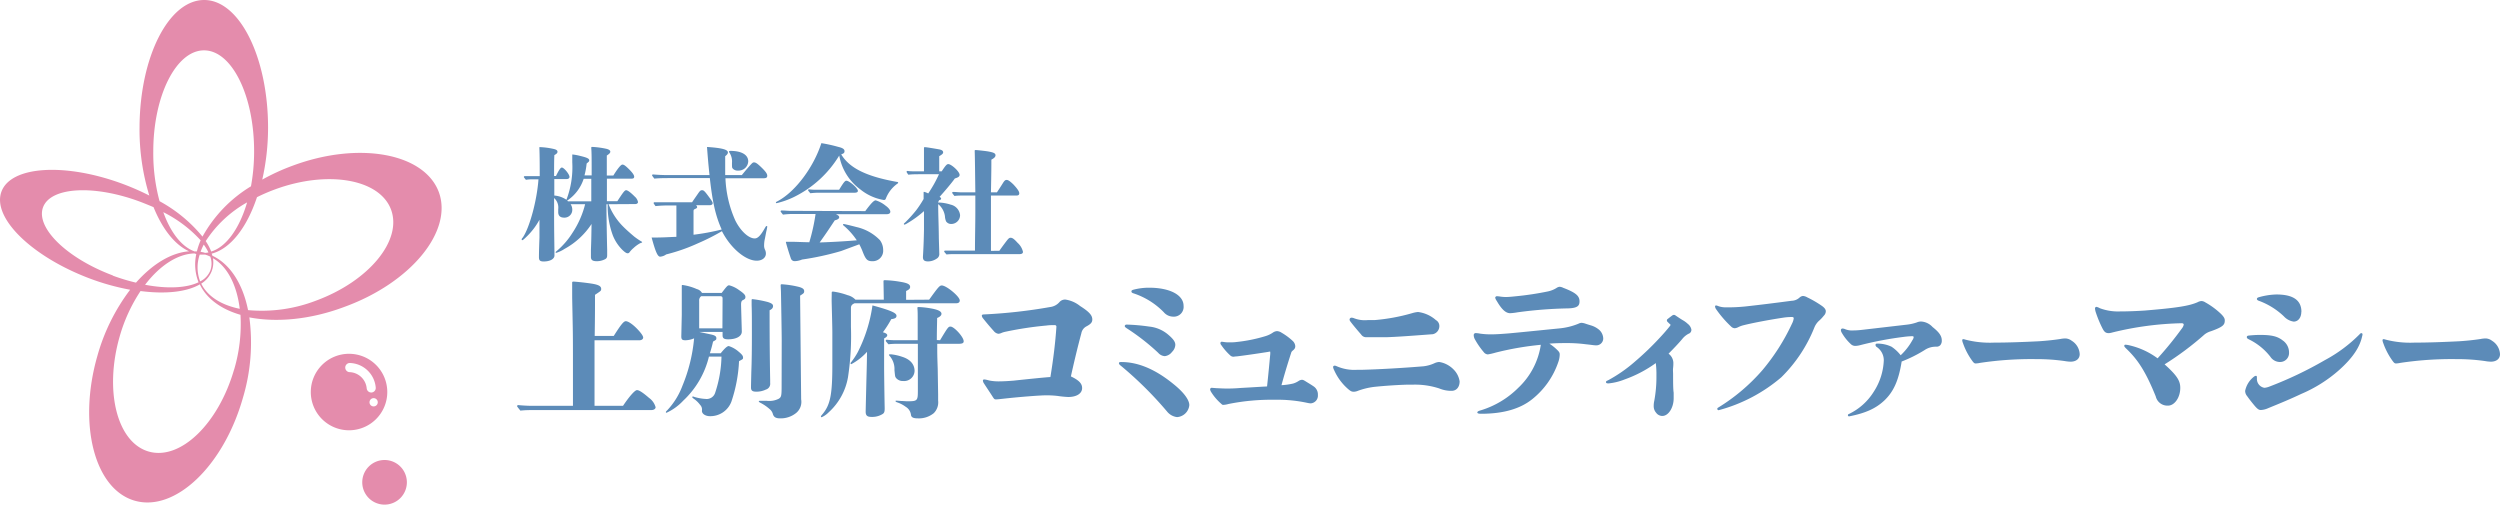 <svg xmlns="http://www.w3.org/2000/svg" viewBox="0 0 478.53 96.59"><defs><style>.cls-1{fill:#5c8bb8;}.cls-2{fill:#e48cac;}</style></defs><title>logo</title><g id="レイヤー_2" data-name="レイヤー 2"><g id="logo"><path class="cls-1" d="M116.49,39.09a12.34,12.34,0,0,0,2.85,4.34c.6.6,1.39,1.29,2.08,1.87a13.93,13.93,0,0,0,1.25.86c.14.07.24.14.24.21s0,.05-.15.1-.24.1-.33.14a6.41,6.41,0,0,0-1.17.87,4.81,4.81,0,0,0-.75.79.42.42,0,0,1-.4.21c-.27,0-.7-.38-1-.67a8.15,8.15,0,0,1-1.79-2.71,16.16,16.16,0,0,1-1-6h-.24c0,1.92.09,6.76.14,8.72,0,.55,0,.93,0,1,0,.41-.07.6-.35.77a3.51,3.51,0,0,1-1.63.41c-.82,0-1.13-.24-1.13-.82,0-.14,0-.71,0-1.31.07-1.94.07-1.94.12-5a14.43,14.43,0,0,1-5.15,4.76,6.44,6.44,0,0,1-1.61.77.11.11,0,0,1-.12-.1s0-.09.1-.16a14.89,14.89,0,0,0,3.16-3.62A17.64,17.64,0,0,0,112,39.09h-2.78a1.79,1.79,0,0,1,.32,1A1.49,1.49,0,0,1,108,41.66c-.77,0-1.15-.36-1.15-1.06,0-.09,0-.48,0-.57a2.44,2.44,0,0,0-.79-2.13c0,1.31,0,2.32,0,3,0,3.83.07,6.63.07,8,0,.68-.86,1.15-2.06,1.15-.69,0-.91-.19-.91-.83,0-.17,0-1.2.1-3.74,0-1,0-1.22,0-3.42A13.08,13.08,0,0,1,101,45.1c-.6.6-.91.87-1,.87s-.14,0-.14-.12,0-.15.21-.39c1.3-1.89,2.71-7.08,3-11.13h-1.3a5.83,5.83,0,0,0-1.1.09c-.38-.45-.4-.5-.4-.55s.07-.16.19-.16l1.22,0h1.63c0-1.22,0-4.09-.07-5.43,0-.1,0-.12.11-.12a14.27,14.27,0,0,1,2.54.33c.58.12.82.29.82.55s-.17.41-.6.65c-.05,1.15-.05,1.89-.05,4h.36c.6-1.22.89-1.62,1.13-1.62.4,0,1.46,1.29,1.46,1.79,0,.24-.22.41-.51.41H106.1v3.16a4.66,4.66,0,0,1,2.32.81,17.41,17.41,0,0,0,1.12-7.16c0-.48,0-1.07,0-1.41,0-.07,0-.1.07-.1a10.92,10.92,0,0,1,1.51.29c1.29.31,1.67.51,1.67.84a.47.47,0,0,1-.14.29l-.36.31a14.2,14.2,0,0,1-.41,2.27h1.37V32.46c0-1.41,0-3.42-.07-4v-.17c0-.12,0-.17.19-.17a16.19,16.19,0,0,1,2.68.36c.5.12.77.31.77.55s-.2.43-.67.74l0,3.83h1.25c.86-1.39,1.46-2.1,1.74-2.1s.6.24,1.25.88,1,1.13,1,1.44-.21.38-.55.38h-4.67l0,4.31h2c1.06-1.63,1.39-2.1,1.68-2.1s.89.45,1.65,1.22a1.83,1.83,0,0,1,.62,1.05c0,.22-.23.38-.52.38Zm-4.77-4.86a8,8,0,0,1-3.16,4.17l.15.14h4.47l0-4.31Z"/><path class="cls-1" d="M142,33.51c.45-.57,1.39-1.67,1.7-2s.43-.43.62-.43c.34,0,.7.26,1.46,1s1.08,1.18,1.08,1.56-.26.48-.69.48h-7.31a21.77,21.77,0,0,0,1.89,8.09c1,2,2.54,3.43,3.72,3.43.57,0,1.12-.55,1.91-1.94.24-.41.27-.43.36-.43s.12,0,.12.14a8.23,8.23,0,0,1-.19.93c-.1.53-.19,1-.26,1.35a5.64,5.64,0,0,0-.15,1.24,1.82,1.82,0,0,0,.19.91,1.6,1.6,0,0,1,.15.7c0,.79-.72,1.36-1.75,1.36-2.13,0-5-2.39-6.66-5.65a41.81,41.81,0,0,1-4.55,2.3,34.81,34.81,0,0,1-6.13,2.15,2.2,2.2,0,0,1-1.15.43c-.48,0-.89-.93-1.63-3.66,2.28,0,2.88-.07,4.74-.14v-5c0-.36,0-.72,0-1h-1.61a21.25,21.25,0,0,0-2.39.12c-.34-.48-.36-.53-.36-.57a.17.17,0,0,1,.19-.17c.55,0,1.27,0,1.63,0h5.55c.15-.24.15-.24,1.08-1.58.41-.6.53-.72.82-.72s.45.09,1.31,1.27c.55.74.72,1,.72,1.22s-.24.38-.55.38h-2.63c.16.15.21.24.21.36s0,.19-.5.41c-.14.07-.19.16-.19.38l0,4.5a43.69,43.69,0,0,0,5.39-1c-1.17-2.61-1.75-5.19-2.27-9.84h-7.62c-1,0-2,0-3,.1-.41-.53-.43-.58-.43-.63a.17.17,0,0,1,.19-.17c.86.08,1.94.12,2.49.12h8.31c-.24-2.22-.36-3.76-.48-5.38,2.87.19,4,.5,4,1.05,0,.21-.14.43-.52.72l0,3.61Zm-.72-.86a1.24,1.24,0,0,1-1-.36c-.17-.21-.17-.21-.17-1.1a3.09,3.09,0,0,0-.5-2c-.07-.1-.07-.12-.07-.17s.07-.14.26-.14c2.13,0,3.42.74,3.42,2A1.84,1.84,0,0,1,141.27,32.65Z"/><path class="cls-1" d="M171.73,35.19a6.22,6.22,0,0,0-2.16,2.8.37.37,0,0,1-.4.29,9.58,9.58,0,0,1-4.46-2,10.28,10.28,0,0,1-4.07-6.51,20.89,20.89,0,0,1-8.55,7.88,15.54,15.54,0,0,1-3.45,1.24.12.12,0,0,1-.12-.12c0-.09,0-.09.38-.29,3.36-1.81,6.83-6.46,8.32-11.08a28.27,28.27,0,0,1,3.25.72c.82.19,1.18.43,1.18.81s-.2.45-.63.62c1.58,2.64,4.87,4.24,10.68,5.27.15,0,.22.07.22.15S171.87,35.09,171.73,35.19Zm-6.11,5.22c1.1-1.48,1.65-2.06,2-2.06a5.48,5.48,0,0,1,1.87,1c.57.4.93.86.93,1.17s-.26.48-.72.48H160c.46.22.63.36.63.58s-.2.45-.84.59c-1,1.49-1.39,2.13-2.9,4.24C160,46.3,162,46.16,164,46a13.43,13.43,0,0,0-2.47-2.78c-.14-.1-.17-.17-.17-.22s.05-.12.15-.12,1.15.24,2.44.58a9,9,0,0,1,4.48,2.51,3.2,3.2,0,0,1,.62,1.9A2,2,0,0,1,167,50c-1,0-1.3-.31-1.94-2a13.07,13.07,0,0,0-.58-1.24L161,48.05a53.35,53.35,0,0,1-7.48,1.63,4,4,0,0,1-1.39.31.75.75,0,0,1-.74-.5c-.38-1.1-.6-1.82-.91-2.92a1.31,1.31,0,0,1-.05-.22c0-.05,0-.07.12-.07s.67,0,.84,0c1,0,2.11.07,3.52.09a37.31,37.31,0,0,0,1.2-5.41H152a15.3,15.3,0,0,0-2.13.12c-.43-.53-.45-.58-.45-.62a.17.17,0,0,1,.19-.17c.53,0,1.22.07,1.55.07Zm-5-4.09c.83-1.37,1.12-1.73,1.38-1.73.58,0,2.21,1.44,2.21,1.94,0,.24-.22.36-.65.36h-6.68a13.13,13.13,0,0,0-1.77.1c-.41-.48-.43-.53-.43-.58a.17.17,0,0,1,.19-.17,9.47,9.47,0,0,0,1.08.08Z"/><path class="cls-1" d="M179.55,38.76a8.28,8.28,0,0,1,2.42.41,2.3,2.3,0,0,1,1.8,2,1.69,1.69,0,0,1-1.68,1.7,1.15,1.15,0,0,1-1-.5,3,3,0,0,1-.22-1,3.64,3.64,0,0,0-1.29-2.3c0,2,.1,4,.12,6.09,0,.57.09,3.11.09,3.35a1,1,0,0,1-.5,1,3,3,0,0,1-1.63.53c-.72,0-1-.24-1-.84,0-.12.05-.79.07-1.32.05-.86.1-2.22.13-3.9,0-1.25,0-2.54,0-3.57a19.76,19.76,0,0,1-3.23,2.35,2.11,2.11,0,0,1-.5.24.12.12,0,0,1-.12-.12c0-.05,0-.1.24-.29a26.2,26.2,0,0,0,2.1-2.32,20.37,20.37,0,0,0,1.44-2.18l0-1.2c0-.12,0-.17.09-.17a3.31,3.31,0,0,1,.79.31,24,24,0,0,0,2.06-3.68h-3.57c-.76,0-1.53,0-2.3.09-.31-.45-.33-.5-.33-.55a.17.17,0,0,1,.19-.17,7,7,0,0,0,.93.07h2.21V31.17c0-1.18,0-2.52,0-2.76s0-.24.22-.24,1.86.27,2.73.43c.48.1.72.27.72.56s-.32.47-.75.74c0,.43,0,.86,0,1.29s0,1.08,0,1.6h.48c.77-1.19,1-1.38,1.25-1.38.59,0,2.17,1.43,2.17,2.06,0,.33-.28.5-.91.69-.71,1-2.1,2.61-2.92,3.52.19.12.29.22.29.31s0,.22-.26.29a.29.29,0,0,0-.2.19ZM191.29,48c.57-.82,1.36-1.87,1.58-2.13s.36-.36.57-.36c.39,0,.72.29,1.37,1a3.27,3.27,0,0,1,1,1.7c0,.26-.21.43-.62.43H182.88c-.55,0-1.15,0-1.7.07-.43-.48-.45-.52-.45-.57a.17.17,0,0,1,.19-.17c.41,0,.93,0,1.17,0h4.53c0-2.4.07-5,.07-7.54,0-1,0-2,0-3h-2.3c-.55,0-1.15,0-1.7.08-.41-.51-.43-.56-.43-.6a.17.17,0,0,1,.19-.17c.48,0,1.1.07,1.39.07h2.85c-.05-3.81-.07-6.54-.12-7.85,0-.2,0-.24.19-.24s1.73.16,2.33.26c1.1.19,1.46.36,1.46.74s-.39.62-.79.84c0,1.32,0,2.2-.08,6.25h1.15c.46-.69.8-1.22,1.13-1.75s.48-.62.74-.62.63.24,1.27.86c.74.79,1.13,1.34,1.13,1.7s-.27.43-.55.43h-4.87v3.67c0,1.65,0,2.7,0,6.92Z"/><path class="cls-1" d="M119.26,77.67c1.21-1.81,2.27-3,2.67-3s1.15.49,2.3,1.49a3.24,3.24,0,0,1,1.26,1.78c0,.32-.34.55-.8.55H102.51c-.94,0-2,0-2.9.11-.6-.74-.63-.8-.63-.86a.21.21,0,0,1,.23-.2c.89.09,2,.14,2.59.14h7.87c0-2.29,0-4.36,0-5.2,0-8.07,0-8.07-.09-12.52-.06-2.87-.06-2.87-.06-3.85,0-.43,0-1,0-1.26l0-.78c0-.11.09-.17.23-.17s1.33.09,2.82.29,2.5.4,2.5,1.09c0,.37,0,.37-1.18,1.15,0,2.58,0,4-.06,7.87h3.65c1.38-2.18,1.9-2.82,2.3-2.82s1.18.46,2.12,1.41c.78.8,1.21,1.41,1.21,1.72s-.32.52-.69.52H113.8v5.46c0,1.89,0,3.79,0,7.09Z"/><path class="cls-1" d="M138.14,56.07c1-1.32,1.15-1.46,1.44-1.46a5.54,5.54,0,0,1,1.89.92c.89.6,1.21.95,1.21,1.29s-.09.43-.49.63c-.2.09-.34.29-.34.83,0,.26.11,3.91.14,5.12v.08c0,.89-1.06,1.47-2.61,1.47-.78,0-1.07-.2-1.07-.75v-.66h-4.45L136,64c.83.17,1.12.37,1.12.72s-.09.34-.63.66c-.12.54-.35,1.44-.61,2.24h2.07c.81-1,1.26-1.38,1.55-1.38a5.37,5.37,0,0,1,1.87,1.06c.66.55.86.81.86,1.15s-.09.29-.77.69A28.27,28.27,0,0,1,140,76.87a4.29,4.29,0,0,1-4.14,2.79c-.77,0-1.61-.44-1.49-1.15a1.26,1.26,0,0,0-.35-1,5.25,5.25,0,0,0-1.26-1.21c-.23-.17-.26-.26-.26-.31s.06-.09.14-.09a.48.48,0,0,1,.23.06,8.67,8.67,0,0,0,2.19.4,1.7,1.7,0,0,0,1.84-1.21,23.31,23.31,0,0,0,1.2-6.89H135.7a17,17,0,0,1-4.91,8.42A10.23,10.23,0,0,1,127.6,79c-.09,0-.14,0-.14-.11s.05-.15.25-.35a13.91,13.91,0,0,0,2.91-4.68,31,31,0,0,0,2.24-9.1,4.35,4.35,0,0,1-1.64.37c-.63,0-.81-.14-.81-.75l.09-4.08V54.81c0-.2,0-.26.14-.26a10.1,10.1,0,0,1,2.73.78,1.62,1.62,0,0,1,1,.74Zm.17,1.12c0-.34-.08-.43-.31-.49h-3.79a1,1,0,0,0-.38.89l0,5.26h4.45Zm9.11,16.12a1.15,1.15,0,0,1-.83,1.26,4.12,4.12,0,0,1-1.84.4c-.72,0-1-.2-1-.8,0-.35,0-.35.06-2.93.09-2.21.11-4.6.11-7.27,0-3,0-4.19-.05-5.54,0-.43,0-.72,0-1a.15.15,0,0,1,.17-.17,20.72,20.72,0,0,1,2.93.55c.72.23,1,.43,1,.77s-.18.58-.66.81c0,7.61.08,11.71.11,13.32Zm2.21-8.16c0-1.44-.11-7.38-.14-9.05,0-.43-.06-1.21-.06-1.52,0-.12.09-.17.2-.17a18.42,18.42,0,0,1,3.3.51c.72.2,1,.43,1,.81s-.12.43-.78.86l.2,19.85a2.75,2.75,0,0,1-1,2.64,4.69,4.69,0,0,1-3,1c-.89,0-1.26-.26-1.43-.89a1.84,1.84,0,0,0-.61-.89,8.25,8.25,0,0,0-1.78-1.21c-.11-.06-.29-.17-.29-.23s.06-.14.18-.14,1,0,1.35,0a4,4,0,0,0,2.3-.4c.48-.31.54-.57.54-2.38Z"/><path class="cls-1" d="M177.85,57.36c1.72-2.38,2-2.72,2.41-2.72.89,0,3.45,2.12,3.45,2.87,0,.37-.26.54-.72.54H163.57c-.49.21-.69.46-.69.9v3.59a52.24,52.24,0,0,1-.57,9.7,11.77,11.77,0,0,1-3.71,6.7,4.35,4.35,0,0,1-1.32.92.13.13,0,0,1-.14-.15c0-.08,0-.08.34-.49,1.47-1.78,1.84-3.76,1.84-9.42V63.57c0-.81-.09-4.25-.12-5.37s0-1.32,0-1.84v-.17c0-.32,0-.38.28-.38a13.4,13.4,0,0,1,2.76.69,3.07,3.07,0,0,1,1.5.86h5.43l-.06-3.5c0-.17.06-.23.23-.23a20.55,20.55,0,0,1,2.87.29c1.46.23,2,.49,2,1,0,.32-.2.52-.77.78l0,1.69Zm-8.62,12.87c0,1.24.06,5.58.11,7.93,0,.63-.08.89-.4,1.09a3.79,3.79,0,0,1-2.15.55c-.81,0-1.09-.29-1.09-1,0-.31.11-4.76.14-6,.09-3.27.09-3.48.12-5.46a10.89,10.89,0,0,1-3,2.36.14.14,0,0,1-.15-.15c0-.08,0-.11.12-.23a13.55,13.55,0,0,0,1.26-1.92A28.41,28.41,0,0,0,167,58.46c3.94,1.06,4.6,1.52,4.6,2,0,.37-.29.54-1,.63A21.35,21.35,0,0,1,169,63.6c.63.17.83.37.83.57s-.17.38-.6.61Zm10.71-5.11c1.47-2.44,1.58-2.61,2-2.61.69,0,2.52,2,2.52,2.81,0,.37-.28.49-1.06.49h-4c0,2.13,0,2.13.09,4.77l.08,4.91v1.18a2.92,2.92,0,0,1-.83,2.41,4.51,4.51,0,0,1-3.05,1c-.83,0-1.26-.17-1.32-.68a2.08,2.08,0,0,0-1-1.53,5.79,5.79,0,0,0-1.66-.86c-.23-.09-.29-.14-.29-.23s.06-.09.23-.09l.81.06c.28,0,.91.06,1.23.06,2,0,2-.12,2-2.27V65.81h-4.22a11.12,11.12,0,0,0-1.41.09c-.49-.55-.52-.61-.52-.66a.21.21,0,0,1,.23-.21,14.5,14.5,0,0,0,1.47.09h4.42c0-1.84,0-3,0-3.93s0-1.67-.06-2.24c0-.12.06-.18.21-.18A16.09,16.09,0,0,1,178,59c1.41.23,2.21.55,2.21,1.06,0,.32-.29.58-.83.81,0,.69-.06,2.09-.06,4.22Zm-7.06,7.81a1.66,1.66,0,0,1-1.38-.6c-.17-.26-.17-.26-.29-1.49a3.8,3.8,0,0,0-.89-2.67c-.11-.12-.17-.21-.17-.26s.06-.09.4-.09a9.75,9.75,0,0,1,2.18.49c1.61.52,2.33,1.52,2.33,2.7A2,2,0,0,1,172.88,72.93Z"/><path class="cls-1" d="M201,58.77a2.82,2.82,0,0,0,1.84-1,1.42,1.42,0,0,1,1.09-.43,5.85,5.85,0,0,1,2.82,1.24c1.87,1.18,2.33,1.84,2.33,2.58,0,.49-.23.84-1.1,1.3a1.87,1.87,0,0,0-1,1.35c-.72,2.67-1.38,5.45-2,8.24,1.72.81,2.15,1.47,2.15,2.24,0,1-1,1.7-2.67,1.7a18.88,18.88,0,0,1-2-.2,18.35,18.35,0,0,0-2.24-.12c-1.09,0-4.94.29-8,.63-.81.09-1.3.15-1.58.15s-.35-.09-.55-.38c-.54-.86-1.38-2.1-1.72-2.64a1.18,1.18,0,0,1-.23-.57c0-.15.08-.23.31-.23a6,6,0,0,1,.89.2,9.06,9.06,0,0,0,1.76.17c.92,0,1.92-.06,2.9-.14,2.15-.23,5.74-.61,7.06-.69.58-3.57.95-6.64,1.15-9.63a.3.3,0,0,0-.34-.31c-.43,0-1,0-1.55.08a66.85,66.85,0,0,0-7.82,1.18,4.41,4.41,0,0,0-.71.2,1.89,1.89,0,0,1-.69.2,1.38,1.38,0,0,1-.89-.54c-.81-.89-1.5-1.73-2-2.36a1.11,1.11,0,0,1-.28-.54c0-.15.11-.26.31-.26A99.26,99.26,0,0,0,201,58.77Z"/><path class="cls-1" d="M224.65,73.54c2.21,1.78,3,3.16,3,4a2.53,2.53,0,0,1-2.35,2.3,2.91,2.91,0,0,1-1.93-1.09,70.81,70.81,0,0,0-8.64-8.59c-.41-.32-.55-.46-.55-.63s.14-.23.32-.23C217.53,69.26,220.89,70.46,224.65,73.54Zm-.31-6.18a2,2,0,0,1-1.38.81,1.81,1.81,0,0,1-1.27-.64,42,42,0,0,0-6-4.68c-.31-.2-.4-.31-.4-.46a.33.33,0,0,1,.34-.26,36.24,36.24,0,0,1,4.34.38,6.6,6.6,0,0,1,3.71,1.61c1,.86,1.29,1.37,1.29,1.89A2,2,0,0,1,224.34,67.36Zm2.21-8.82a1.87,1.87,0,0,1-2,2.07,2.39,2.39,0,0,1-1.8-.86A14.32,14.32,0,0,0,217,56.16c-.31-.09-.43-.2-.43-.37s.09-.26.43-.35a11.75,11.75,0,0,1,2.93-.37C224,55.07,226.55,56.5,226.55,58.54Z"/><path class="cls-1" d="M247.5,73.42a3.9,3.9,0,0,0,1.06-.49,1.33,1.33,0,0,1,.6-.23c.2,0,.29,0,.75.29s1,.6,1.46.92a1.87,1.87,0,0,1,.89,1.7,1.48,1.48,0,0,1-1.4,1.6,4.6,4.6,0,0,1-.55-.08,26.75,26.75,0,0,0-6.26-.61,41.71,41.71,0,0,0-8.91.81,4.32,4.32,0,0,1-1,.17c-.09,0-.17,0-.37-.2a9.88,9.88,0,0,1-2-2.36,1.12,1.12,0,0,1-.14-.43.31.31,0,0,1,.31-.28l1,.08c.32,0,1.09.06,1.81.06s1.41,0,2.87-.12c1.64-.08,3.28-.2,4.91-.28.23-2.1.43-4.2.61-6.18a2.79,2.79,0,0,0,0-.37c0-.09,0-.12-.09-.12a2.61,2.61,0,0,0-.32.06c-2.21.35-4.36.66-6,.86-.29,0-.52.06-.63.06a.9.9,0,0,1-.63-.26,11.38,11.38,0,0,1-1.73-2,.6.6,0,0,1-.14-.32.27.27,0,0,1,.29-.29l.43.06a5.25,5.25,0,0,0,.83.06c.46,0,1.06,0,1.46-.06a29.35,29.35,0,0,0,5.58-1.12,5.15,5.15,0,0,0,1.46-.69,1.55,1.55,0,0,1,.78-.28,1.72,1.72,0,0,1,.89.31,11.65,11.65,0,0,1,2.1,1.55,1.53,1.53,0,0,1,.51,1c0,.37-.11.57-.51.89a.79.79,0,0,0-.29.46c-.78,2.41-1.35,4.34-1.84,6.14A13.29,13.29,0,0,0,247.5,73.42Z"/><path class="cls-1" d="M255.77,70.06a8.41,8.41,0,0,0,4.08.72h1c3.33-.09,7.64-.34,11.55-.66a6.88,6.88,0,0,0,2.18-.6,2.38,2.38,0,0,1,.89-.23,4.52,4.52,0,0,1,1.44.46,4.92,4.92,0,0,1,1.29.94A4.09,4.09,0,0,1,279.39,73c0,1.09-.61,1.81-1.53,1.81a6,6,0,0,1-2.38-.46,14.89,14.89,0,0,0-5.08-.72l-1.1,0c-2,.06-4.48.23-6.32.43a13.92,13.92,0,0,0-3.07.75,2.1,2.1,0,0,1-.72.17c-.37,0-.54,0-1.12-.49a10.34,10.34,0,0,1-2.7-3.64,1.8,1.8,0,0,1-.2-.58.28.28,0,0,1,.26-.28A.79.79,0,0,1,255.77,70.06Zm3.37-9.16a5.69,5.69,0,0,0,2.64.37c.34,0,.75,0,1.32,0a36.75,36.75,0,0,0,7.18-1.32,5.49,5.49,0,0,1,1.15-.23,6.35,6.35,0,0,1,3.42,1.55,1.29,1.29,0,0,1,.66,1.12,1.59,1.59,0,0,1-1.24,1.58c-3.5.26-6.8.52-9,.58-1.52,0-2.52,0-3.73,0a1.15,1.15,0,0,1-1-.52c-.71-.81-1.52-1.78-1.89-2.27-.23-.29-.32-.43-.32-.55a.36.36,0,0,1,.38-.4A1.13,1.13,0,0,1,259.14,60.9Z"/><path class="cls-1" d="M283.3,63.86a14.62,14.62,0,0,0,2.18.14c.87,0,2.19-.09,3.48-.2,2.84-.26,6.66-.66,9.62-.95a12.74,12.74,0,0,0,3.56-.89,1.5,1.5,0,0,1,.58-.17,3,3,0,0,1,.69.14c.34.12.8.26,1.26.4a4.38,4.38,0,0,1,1.44.81,2.32,2.32,0,0,1,.77,1.69,1.33,1.33,0,0,1-1.46,1.27c-.32,0-1-.12-1.84-.2a27.74,27.74,0,0,0-3.45-.23c-1.09,0-2.29,0-3.56.11A9.3,9.3,0,0,1,298.09,67c.32.31.46.51.46.83a4.49,4.49,0,0,1-.28,1.49,15.41,15.41,0,0,1-5,7.1c-2.3,1.84-5.52,2.78-9.77,2.78-.57,0-.72-.11-.72-.25s.12-.26.66-.41a17.31,17.31,0,0,0,7.18-4.31A14.18,14.18,0,0,0,294.93,66a57.07,57.07,0,0,0-8.67,1.5,12.82,12.82,0,0,1-1.47.34,1.08,1.08,0,0,1-.8-.46,14.88,14.88,0,0,1-1.7-2.47,1.69,1.69,0,0,1-.2-.75.37.37,0,0,1,.41-.4A4.83,4.83,0,0,1,283.3,63.86Zm3.82-7.1a7.34,7.34,0,0,0,1.18.09c.43,0,1.09-.06,1.95-.15a57.78,57.78,0,0,0,6-.91,5.11,5.11,0,0,0,1.64-.64,1.37,1.37,0,0,1,.63-.26,1.84,1.84,0,0,1,.72.21c2.41.92,3.1,1.55,3.1,2.58,0,.83-.34,1.29-2.21,1.35a81.39,81.39,0,0,0-9.65.75,10.84,10.84,0,0,1-1.41.17c-.8,0-1.58-.63-2.58-2.36a1.69,1.69,0,0,1-.29-.6.33.33,0,0,1,.35-.29A5.29,5.29,0,0,1,287.12,56.76Z"/><path class="cls-1" d="M322.23,61.36a5,5,0,0,1,.83.63,1.82,1.82,0,0,1,.69,1.09.78.78,0,0,1-.55.81,3.82,3.82,0,0,0-1.2,1c-.84,1-1.7,1.87-2.62,2.81a2.25,2.25,0,0,1,.92,1.73c0,.26,0,.57-.05,1s0,.8,0,1.17c0,1.35,0,2.93.11,3.57,0,.34,0,.71,0,1.06,0,1.81-1,3.39-2.18,3.39A1.47,1.47,0,0,1,317,79a1.88,1.88,0,0,1-.46-1.29,4.33,4.33,0,0,1,.11-1,25,25,0,0,0,.41-4.79,17.59,17.59,0,0,0-.12-2.42A23.68,23.68,0,0,1,311,72.62a11.32,11.32,0,0,1-3.11.77c-.34,0-.48-.08-.48-.23s0-.2.4-.37a27.81,27.81,0,0,0,5.05-3.5,55.38,55.38,0,0,0,4.8-4.6c.78-.83,1.35-1.49,2-2.3a.35.35,0,0,0,.09-.2c0-.06,0-.08-.09-.14s-.34-.32-.46-.43a.41.41,0,0,1-.14-.29.36.36,0,0,1,.17-.29c.26-.2.58-.46.83-.63a.58.58,0,0,1,.35-.14.54.54,0,0,1,.34.14C321.48,60.9,322,61.24,322.23,61.36Z"/><path class="cls-1" d="M329,58.63a4.22,4.22,0,0,0,1.23.2,33.48,33.48,0,0,0,3.85-.17c2.64-.29,5.4-.63,8.88-1.09a2.31,2.31,0,0,0,1.49-.61,1.15,1.15,0,0,1,.66-.31,1.85,1.85,0,0,1,.8.26,20.26,20.26,0,0,1,2.85,1.66c.49.35.72.69.72,1a1.21,1.21,0,0,1-.38.86,7.1,7.1,0,0,1-.95,1,3.55,3.55,0,0,0-.86,1.26,27.76,27.76,0,0,1-6.34,9.54A30.6,30.6,0,0,1,329,78.51a.25.25,0,0,1-.17-.46,36.24,36.24,0,0,0,8.5-7.18,39.85,39.85,0,0,0,5.69-8.94,3,3,0,0,0,.32-1c0-.17-.12-.25-.32-.25a10.66,10.66,0,0,0-1.58.11c-2.87.43-6.12,1.06-7.61,1.44a4.82,4.82,0,0,0-1.12.4,1.68,1.68,0,0,1-.69.2,1.07,1.07,0,0,1-.66-.32,21,21,0,0,1-2.88-3.33,1.12,1.12,0,0,1-.2-.51c0-.09.09-.21.18-.21A2.23,2.23,0,0,1,329,58.63Z"/><path class="cls-1" d="M366.07,65.09a1.15,1.15,0,0,0,.23-.57c0-.09-.08-.17-.28-.17a15.49,15.49,0,0,0-1.67.14,66.64,66.64,0,0,0-8.3,1.58,3.9,3.9,0,0,1-.95.14,1.23,1.23,0,0,1-.86-.37,9.2,9.2,0,0,1-1.72-2.18,1,1,0,0,1-.15-.52.31.31,0,0,1,.29-.26,1.48,1.48,0,0,1,.55.14,3.53,3.53,0,0,0,1.55.23,14.79,14.79,0,0,0,1.63-.11l8.62-1a8.56,8.56,0,0,0,1.9-.43,2.12,2.12,0,0,1,.77-.17,3.21,3.21,0,0,1,2.24,1.06c1.27,1,1.76,1.72,1.76,2.56a1.32,1.32,0,0,1-.29.92,1,1,0,0,1-.78.28,3.85,3.85,0,0,0-2.24.66A25.88,25.88,0,0,1,364,69.2c-.58,3.68-1.58,5.83-3.36,7.5-1.61,1.49-3.54,2.38-6.7,3a.22.22,0,0,1-.23-.23.26.26,0,0,1,.2-.23,11.37,11.37,0,0,0,4.75-4.26,11.85,11.85,0,0,0,1.92-6,3.07,3.07,0,0,0-1.38-2.58A.46.46,0,0,1,359,66c0-.14.11-.23.31-.23a6.27,6.27,0,0,1,2.76.6A7.49,7.49,0,0,1,363.81,68,11.59,11.59,0,0,0,366.07,65.09Z"/><path class="cls-1" d="M376.16,65a18.73,18.73,0,0,0,5.55.58c2.7,0,5.77-.12,8.58-.26,1.36-.09,2.76-.23,4.06-.43a5.37,5.37,0,0,1,1-.11,2.17,2.17,0,0,1,1.21.45,3.2,3.2,0,0,1,1.52,2.56c0,.89-.69,1.44-1.75,1.44a7.5,7.5,0,0,1-1.12-.12,38,38,0,0,0-5.52-.37,65.91,65.91,0,0,0-10.68.72,4.9,4.9,0,0,1-.81.11c-.23,0-.34-.06-.57-.34a13,13,0,0,1-1.9-3.57,1.86,1.86,0,0,1-.14-.54.2.2,0,0,1,.23-.2A1.39,1.39,0,0,1,376.16,65Z"/><path class="cls-1" d="M401.94,59a10,10,0,0,0,3.9.61c1.41,0,3.05-.06,4.71-.17,6.29-.52,8.51-.9,10.09-1.59a1.83,1.83,0,0,1,.77-.23,1.51,1.51,0,0,1,.72.26,14.91,14.91,0,0,1,3,2.21c.52.52.72.87.72,1.21,0,.84-.23,1.24-2.65,2.1A3.7,3.7,0,0,0,422,64a57.4,57.4,0,0,1-7.67,5.74c2.44,2.19,3,3.19,3,4.51,0,1.87-1.12,3.39-2.33,3.39a2.29,2.29,0,0,1-2.36-1.75c-1.95-4.83-3.47-7.09-5.65-9.16-.32-.32-.38-.4-.38-.55a.21.21,0,0,1,.23-.2,4.5,4.5,0,0,1,.84.14,14.54,14.54,0,0,1,5.31,2.47,65.27,65.27,0,0,0,4.62-5.68,1.77,1.77,0,0,0,.38-.75c0-.2-.15-.29-.4-.29a60.54,60.54,0,0,0-13.22,1.76,4.07,4.07,0,0,1-.69.14c-.57,0-.86-.17-1.23-.89a21.75,21.75,0,0,1-1.3-3.13,3,3,0,0,1-.14-.69.29.29,0,0,1,.32-.32A2.62,2.62,0,0,1,401.94,59Z"/><path class="cls-1" d="M432,72.56a1.71,1.71,0,0,0,1.44,1.67,3.21,3.21,0,0,0,.94-.23A72.54,72.54,0,0,0,445,68.94a27.88,27.88,0,0,0,6.7-5,.39.39,0,0,1,.28-.17.21.21,0,0,1,.23.23c0,.06,0,.17-.05.29-.43,2.07-1.7,4.1-4.4,6.52a26.63,26.63,0,0,1-7.27,4.59c-2,.95-4,1.78-6.34,2.73a3.76,3.76,0,0,1-1.41.35c-.37,0-.66-.2-1.24-.89-.43-.52-.92-1.12-1.38-1.78a1.53,1.53,0,0,1-.37-1,4.58,4.58,0,0,1,1.47-2.53c.23-.2.4-.34.6-.34S432,72.13,432,72.56Zm4.83-7.47a2.8,2.8,0,0,1,1.32,2.42,1.71,1.71,0,0,1-1.73,1.78,2.2,2.2,0,0,1-1.84-1A11.63,11.63,0,0,0,430.55,65c-.34-.17-.48-.26-.48-.46s.11-.29.46-.32c.6-.06,1.29-.11,1.92-.11C434.86,64.09,435.9,64.4,436.85,65.09Zm3.67-5.4c0,1.09-.6,1.87-1.46,1.87a3.17,3.17,0,0,1-1.87-1,13.85,13.85,0,0,0-4.65-2.93c-.35-.11-.52-.23-.52-.4s.11-.28.49-.37a13.33,13.33,0,0,1,3.1-.49C438.91,56.33,440.52,57.45,440.52,59.69Z"/><path class="cls-1" d="M456.61,65a18.73,18.73,0,0,0,5.55.58c2.7,0,5.77-.12,8.59-.26,1.35-.09,2.75-.23,4.05-.43a5.37,5.37,0,0,1,1-.11,2.14,2.14,0,0,1,1.21.45,3.2,3.2,0,0,1,1.52,2.56c0,.89-.69,1.44-1.75,1.44a7.5,7.5,0,0,1-1.12-.12,37.9,37.9,0,0,0-5.52-.37,65.91,65.91,0,0,0-10.68.72,4.9,4.9,0,0,1-.81.11c-.23,0-.34-.06-.57-.34a13.25,13.25,0,0,1-1.9-3.57,1.86,1.86,0,0,1-.14-.54.2.2,0,0,1,.23-.2A1.3,1.3,0,0,1,456.61,65Z"/><path class="cls-2" d="M84,36.78C81.22,29.3,68.67,27,56,31.72a40.58,40.58,0,0,0-5.8,2.66,45.08,45.08,0,0,0,1.11-9.94C51.31,11,45.86,0,39.08,0S26.77,10.87,26.71,24.34a43.22,43.22,0,0,0,1.87,13.09,49.69,49.69,0,0,0-4.77-2.11C12.69,31.11,2.16,31.7.29,36.65S5.91,49,17,53.24a45.28,45.28,0,0,0,7.91,2.22,37.74,37.74,0,0,0-6.28,12.7c-3.74,13.08-.54,25.47,7.16,27.68s17-6.62,20.71-19.7a36.8,36.8,0,0,0,1.23-15.39c5.14,1,11.63.46,18.17-2C78.65,54.12,86.73,44.26,84,36.78ZM29.34,29c0-10.71,4.4-19.38,9.73-19.36s9.61,8.73,9.57,19.44a37.16,37.16,0,0,1-.6,6.58,26,26,0,0,0-9.28,9.63,27.88,27.88,0,0,0-8.22-6.78A35.1,35.1,0,0,1,29.34,29ZM40.76,49.43c2.78,1.59,4.58,5.16,5.13,9.68-3.49-.71-6.16-2.35-7.37-4.82a4.9,4.9,0,0,0,2-2.39A4.67,4.67,0,0,0,40.76,49.43Zm-.5,2.35a4,4,0,0,1-1.94,2.08l-.09-.21a7.54,7.54,0,0,1,0-4.92c.22,0,.43,0,.65,0h.26l.11,0a5.86,5.86,0,0,1,1,.39A3.89,3.89,0,0,1,40.26,51.78Zm-3-3.65c-2.47-.87-4.62-3.63-6-7.52A24.63,24.63,0,0,1,38.41,46a12.33,12.33,0,0,0-.72,2.12Zm.31.5a9.35,9.35,0,0,0,.33,5.12c0,.09.08.18.12.27-2.31,1.12-6,1.29-10.25.49,2.8-3.67,6.21-5.91,9.44-6Zm2.43,0,.08,0s0,0,0,.05Zm-.82-.26c-.26-.07-.53-.12-.79-.17A11.1,11.1,0,0,1,39,46.82a8.89,8.89,0,0,1,.9,1.5A4.8,4.8,0,0,1,39.18,48.41Zm.21-2.24a22.56,22.56,0,0,1,7.91-7.39c-1.45,4.95-3.95,8.5-6.87,9.41A10.22,10.22,0,0,0,39.39,46.17Zm-17.8,6.59C12.74,49.41,6.77,43.54,8.25,39.65s9.83-4.33,18.67-1c.86.33,1.68.67,2.47,1,1.69,4.18,4.07,7.22,6.8,8.45-3.47.28-7,2.45-10.16,6A37.5,37.5,0,0,1,21.59,52.76Zm23.22,18c-3,10.41-10.3,17.45-16.35,15.71s-8.54-11.57-5.56-22a31.07,31.07,0,0,1,4-8.72c4.78.62,8.85.18,11.35-1.28,1.33,2.79,4.12,4.77,7.78,5.83A30.59,30.59,0,0,1,44.81,70.76ZM60.48,57.55a28.87,28.87,0,0,1-13,1.81c-1-5-3.41-8.81-6.84-10.42,0-.13-.08-.26-.12-.39,3.62-.95,6.74-5,8.67-10.81a34.38,34.38,0,0,1,3.43-1.48c10.12-3.73,20.08-2,22.24,3.89S70.6,53.82,60.48,57.55Z"/><path class="cls-2" d="M74.13,75.05a7.32,7.32,0,1,0-7.32,7.31A7.32,7.32,0,0,0,74.13,75.05Zm-3.94-.72a3.42,3.42,0,0,0-3.35-3.1.88.88,0,0,1,.08-1.75,5.14,5.14,0,0,1,5,4.7.87.87,0,0,1-.79.95A.88.88,0,0,1,70.19,74.33ZM70.73,77a.79.79,0,1,1,.78.79A.78.78,0,0,1,70.73,77Z"/><path class="cls-2" d="M73.61,88.05a4.27,4.27,0,1,0,4.27,4.27A4.27,4.27,0,0,0,73.61,88.05Z"/></g></g></svg>